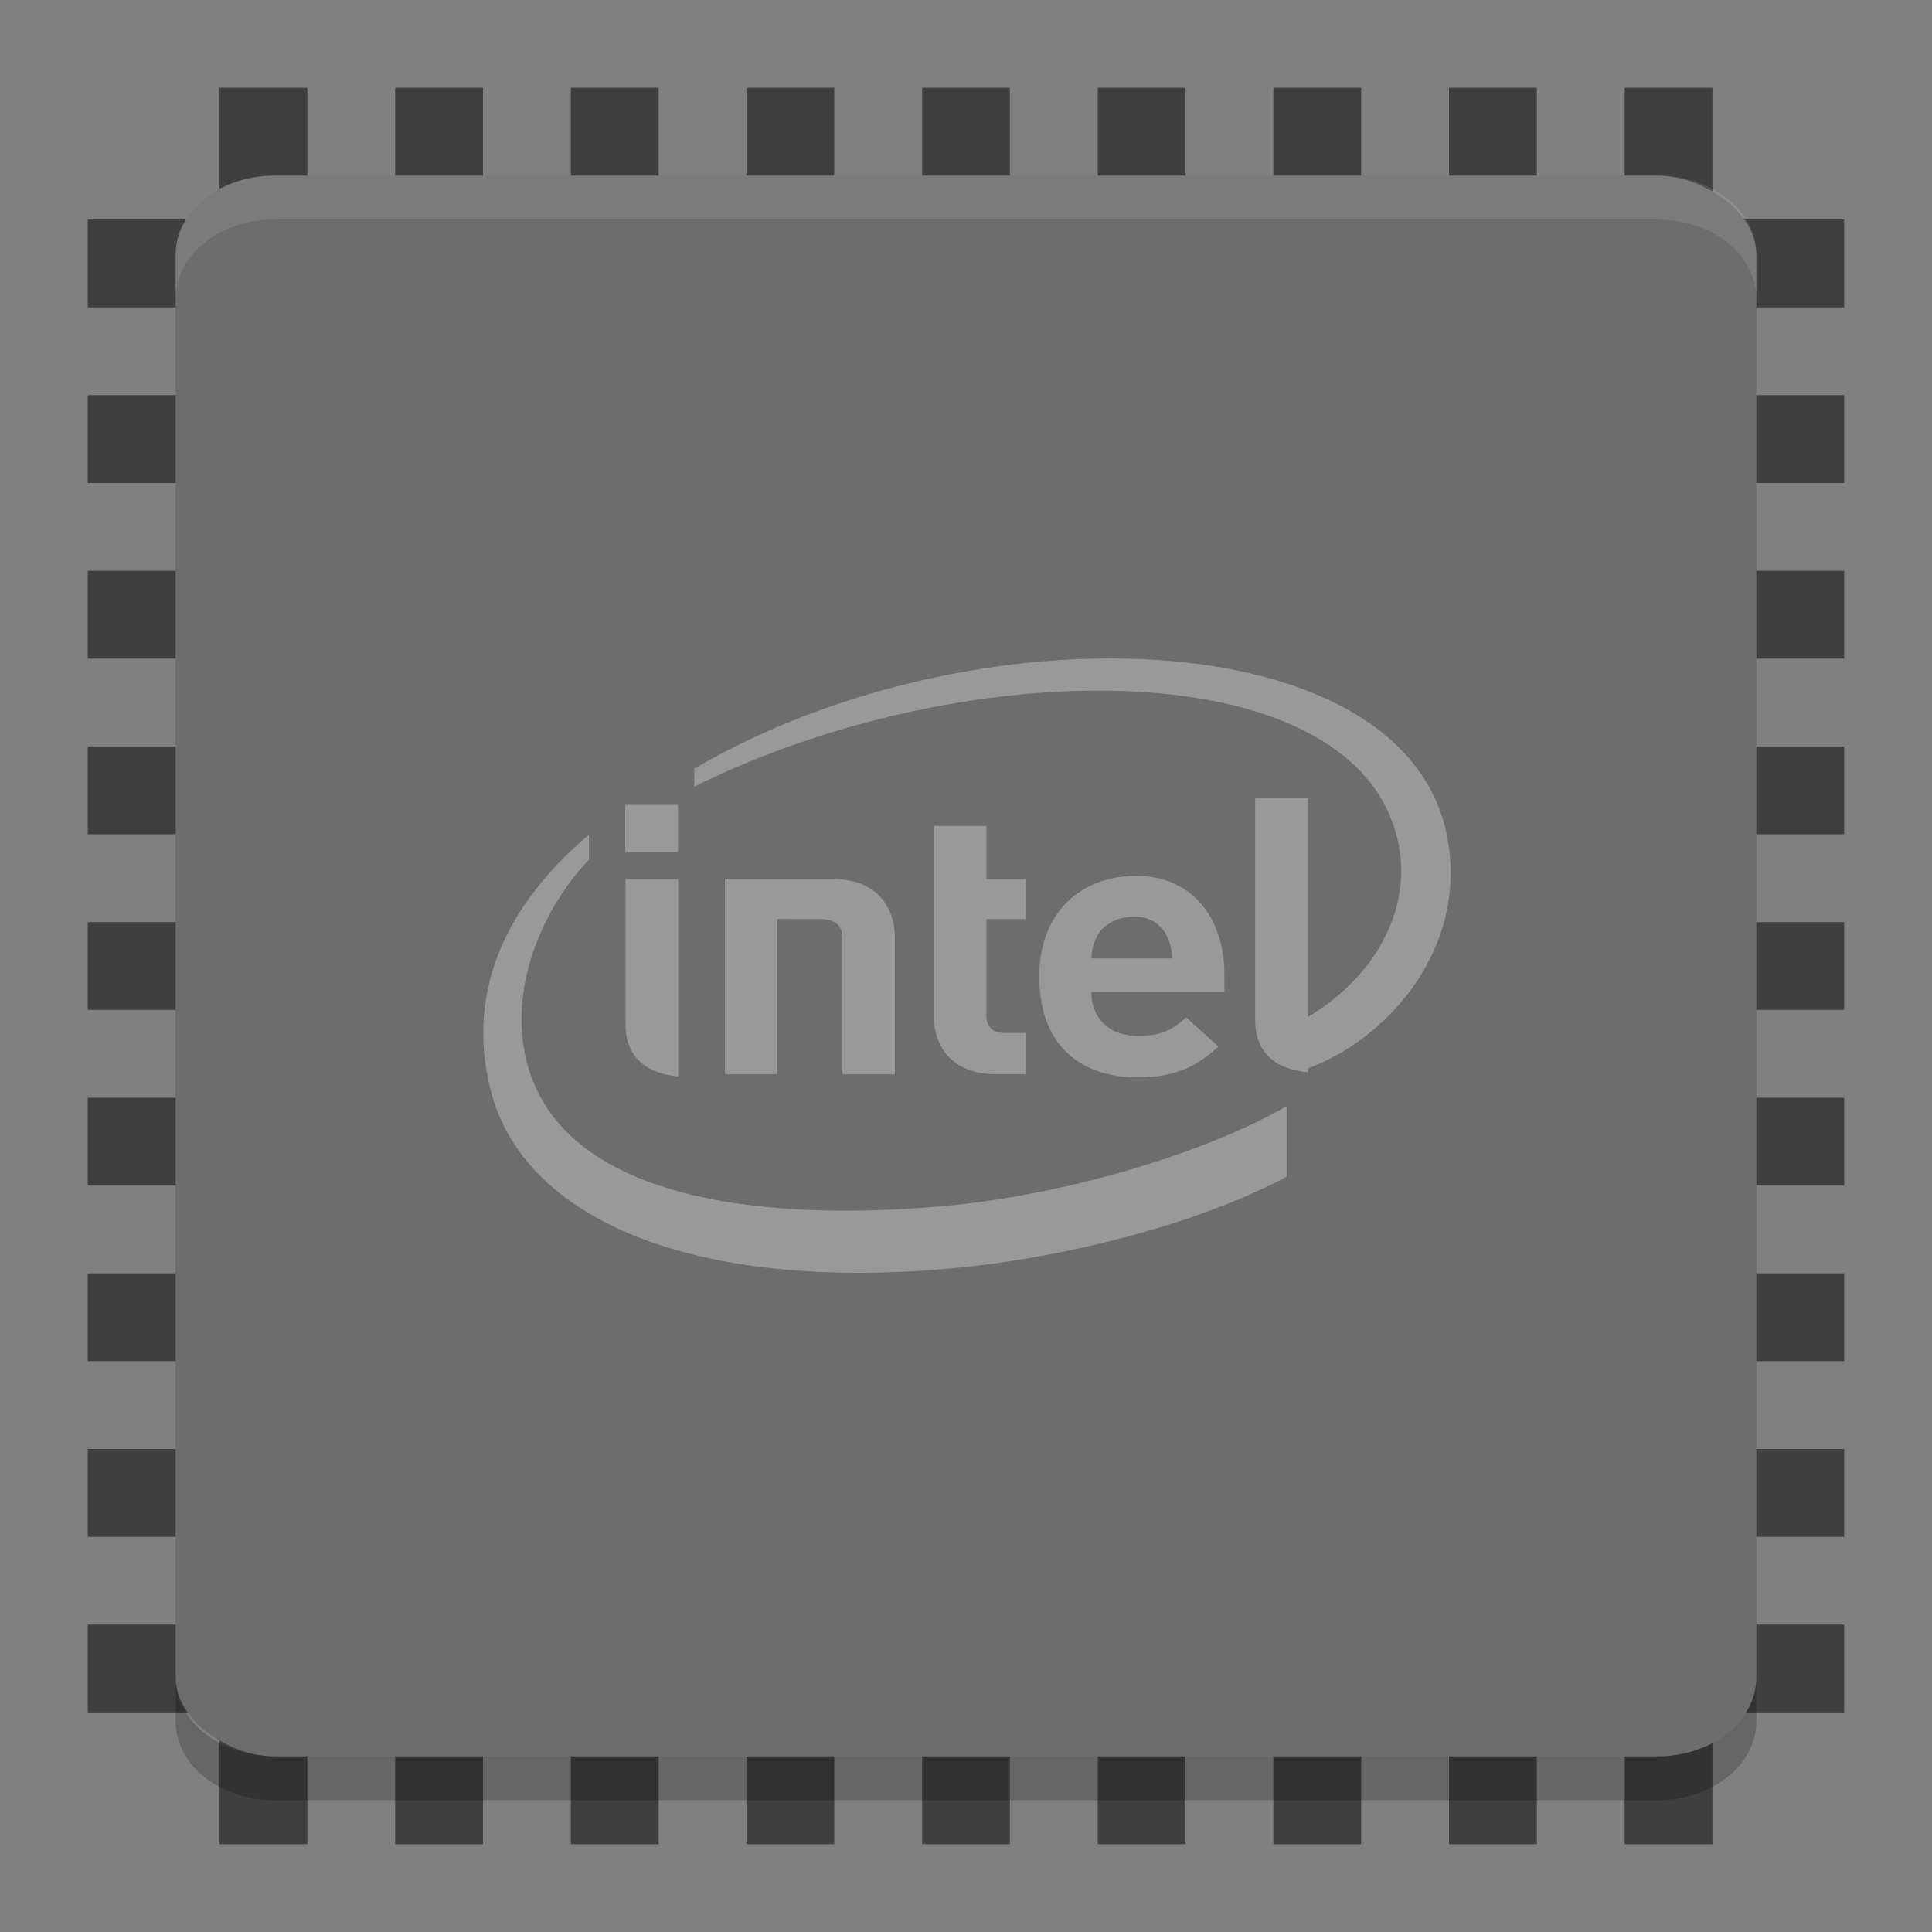 <?xml version="1.0" encoding="UTF-8" standalone="no"?>
<svg xmlns="http://www.w3.org/2000/svg" height="22" width="22" version="1" xmlns:xlink="http://www.w3.org/1999/xlink">
 <rect width="100%" height="100%" fill="#808080" stroke="none"/>
 <defs>
  <filter id="filter3831" style="color-interpolation-filters:sRGB">
   <feGaussianBlur stdDeviation=".637"/>
  </filter>
  <clipPath id="clipPath3823">
   <path d="m108.81 58c-1.56 0-2.81 1.254-2.81 2.812v24.375c0 1.559 1.25 2.813 2.81 2.813h24.375c1.57 0 2.82-1.254 2.82-2.812v-24.375c0-1.559-1.25-2.813-2.81-2.813h-24.375zm7.188 4.5h10v8.75h5l-10 13.75-10-13.75h5v-8.75z" fill="#fff"/>
  </clipPath>
  <linearGradient id="linearGradient3812" y2="50.069" gradientUnits="userSpaceOnUse" y1="64.205" gradientTransform="matrix(.625 0 0 .625 78.5 32.25)" x2="65.263" x1="65.263">
   <stop offset="0"/>
   <stop stop-opacity="0" offset="1"/>
  </linearGradient>
  <filter id="filter3806" style="color-interpolation-filters:sRGB">
   <feGaussianBlur stdDeviation="1.2"/>
  </filter>
  <linearGradient id="linearGradient3788" x1="70" xlink:href="#linearGradient3737" gradientUnits="userSpaceOnUse" y1="54" gradientTransform="translate(0,4)" x2="70" y2="75.095"/>
  <linearGradient id="linearGradient3773" y2="72" gradientUnits="userSpaceOnUse" y1="72" gradientTransform="matrix(.938 0 0 .938 -140.5 3.5)" x2="88" x1="56">
   <stop stop-color="#499119" offset="0"/>
   <stop stop-color="#8fd625" offset="1"/>
  </linearGradient>
  <linearGradient id="linearGradient3832" x1="65.263" xlink:href="#linearGradient3737" gradientUnits="userSpaceOnUse" y1="64.205" gradientTransform="matrix(.625 0 0 .625 28.5 31.25)" x2="65.263" y2="50.069"/>
  <filter id="filter3174" style="color-interpolation-filters:sRGB">
   <feGaussianBlur stdDeviation="1.71"/>
  </filter>
  <linearGradient id="linearGradient3737">
   <stop stop-color="#fff" offset="0"/>
   <stop stop-opacity="0" stop-color="#fff" offset="1"/>
  </linearGradient>
  <linearGradient id="ButtonShadow" y2="7.016" gradientUnits="userSpaceOnUse" y1="92.54" gradientTransform="scale(1.006 .994)" x2="45.448" x1="45.448">
   <stop offset="0"/>
   <stop stop-opacity=".588" offset="1"/>
  </linearGradient>
 </defs>
 <g transform="translate(-187.24,-35.656)" display="none">
  <path opacity=".9" filter="url(#filter3174)" fill="url(#ButtonShadow)" d="m11 7 37-2 37 2c3.324 0 6 2.676 6 6v73c0 3.324-2.676 6-6 6h-74c-3.324 0-6-2.676-6-6v-73c0-3.324 2.676-6 6-6z"/>
 </g>
 <g transform="translate(-187.24,-35.656)" display="none">
  <rect opacity=".6" transform="matrix(0,-1,1,0,0,4)" rx="2.813" ry="2.813" height="30" filter="url(#filter3806)" width="30" y="56" x="-86"/>
  <rect transform="rotate(-90)" rx="2.813" ry="2.813" height="30" width="30" y="56" x="-88" fill="url(#linearGradient3773)"/>
  <path opacity=".5" d="m58.812 58c-1.558 0-2.812 1.254-2.812 2.812v24.375c0 0.873 0.411 1.641 1.031 2.156-0.003-0.053-0.031-0.101-0.031-0.155v-24.375c0-1.559 1.171-2.813 2.625-2.813h22.75c1.454 0 2.625 1.254 2.625 2.812v24.375c0 0.055-0.028 0.102-0.031 0.156 0.62-0.514 1.031-1.282 1.031-2.155v-24.375c0-1.559-1.254-2.813-2.812-2.813h-24.375z" fill="url(#linearGradient3788)"/>
  <path opacity=".6" d="m116 63.5v8.75h-5l10 13.75 10-13.75h-5v-8.75h-10z" clip-path="url(#clipPath3823)" transform="translate(-50)" display="inline" filter="url(#filter3831)" fill="url(#linearGradient3812)"/>
  <path fill="url(#linearGradient3832)" display="inline" d="m66 62.5v8.75h-5l10 13.75 10-13.75h-5v-8.75h-10z"/>
 </g>
 <g transform="translate(-1,-1)">
  <g transform="scale(.5)" fill="#3f3f3f">
   <g>
    <rect transform="rotate(90)" height="40" width="2" y="-44" x="27"/>
    <rect transform="rotate(90)" height="40" width="2" y="-44" x="23"/>
    <rect transform="rotate(90)" height="40" width="2" y="-44" x="19"/>
    <rect transform="rotate(90)" height="40" width="2" y="-44" x="15"/>
    <rect transform="rotate(90)" height="40" width="2" y="-44" x="31"/>
    <rect transform="rotate(90)" height="40" width="2" y="-44" x="35"/>
    <rect transform="rotate(90)" height="40" width="2" y="-44" x="39"/>
    <rect transform="rotate(90)" height="40" width="2" y="-44" x="11"/>
    <rect transform="rotate(90)" height="40" width="2" y="-44" x="7"/>
   </g>
   <rect y="4" width="2" x="23" height="40"/>
   <rect y="4" width="2" x="19" height="40"/>
   <rect y="4" width="2" x="15" height="40"/>
   <rect y="4" width="2" x="11" height="40"/>
   <rect y="4" width="2" x="27" height="40"/>
   <rect y="4" width="2" x="31" height="40"/>
   <rect y="4" width="2" x="35" height="40"/>
   <rect y="4" width="2" x="7" height="40"/>
   <rect y="4" width="2" x="39" height="40"/>
  </g>
  <rect ry="1.125" rx=".9" transform="matrix(0,-1,-1,0,0,0)" height="18" width="18" y="-21" x="-21" fill="#6d6d6d"/>
  <path opacity=".1" d="m4.125 3c-0.623 0-1.125 0.402-1.125 0.9v0.5c0-0.499 0.502-0.9 1.125-0.9h15.75c0.623 0 1.125 0.402 1.125 0.9v-0.5c0-0.499-0.502-0.9-1.125-0.9h-15.75z" fill="#fff"/>
  <path opacity=".2" d="m3 20.1v0.5c0 0.498 0.502 0.9 1.125 0.9h15.75c0.623 0 1.125-0.402 1.125-0.9v-0.5c0 0.498-0.502 0.9-1.125 0.9h-15.75c-0.623 0-1.125-0.402-1.125-0.9z"/>
  <g opacity=".3" transform="matrix(.324 0 0 .318 4.235 4.364)" fill="#fff">
   <path d="m40.851 19.248c-1.601-7.633-16.702-8.117-26.435-2.301v0.642c9.721-4.908 23.514-4.877 24.77 2.155 0.423 2.329-0.909 4.752-3.298 6.146v1.824c2.875-1.032 5.814-4.372 4.963-8.466m-17.701 13.365c-6.717 0.608-13.716-0.349-14.696-5.504-0.487-2.538 0.698-5.232 2.261-6.904v-0.895c-2.818 2.426-4.348 5.494-3.465 9.117 1.127 4.649 7.134 7.281 16.304 6.405 3.631-0.343 8.383-1.49 11.68-3.271v-2.529c-2.997 1.756-7.954 3.206-12.084 3.58z"/>
   <g transform="matrix(1.121,0,0,1.134,-2.203,-4.312)">
    <path d="m34.067 19.677h-1.657v7.005c0 0.823 0.416 1.538 1.657 1.652"/>
    <path d="m14.323 22.237h-1.657v4.575c0 0.823 0.416 1.538 1.657 1.652"/>
    <rect y="19.89" width="1.657" x="12.66" height="1.49"/>
    <path d="m24.255 28.391c-1.344 0-1.91-0.886-1.91-1.76v-6.077h1.639v1.683h1.241v1.26h-1.241v3.04c0 0.358 0.181 0.554 0.572 0.554h0.669v1.3h-0.97"/>
    <path d="m28.613 23.421c-0.56 0-0.994 0.275-1.175 0.647-0.108 0.224-0.145 0.395-0.163 0.67h2.537c-0.036-0.673-0.355-1.317-1.199-1.317m-1.338 2.379c0 0.798 0.53 1.385 1.458 1.385 0.729 0 1.091-0.193 1.513-0.587l1.013 0.922c-0.651 0.607-1.332 0.976-2.537 0.976-1.573 0-3.08-0.815-3.08-3.188 0-2.029 1.314-3.176 3.044-3.176 1.754 0 2.76 1.343 2.76 3.105v0.562h-4.17"/>
    <path d="m18.789 23.497c0.482 0 0.681 0.224 0.681 0.59v4.311h1.645v-4.317c0-0.877-0.494-1.845-1.935-1.845h-3.393v6.162h1.639v-4.902"/>
   </g>
  </g>
 </g>
</svg>

